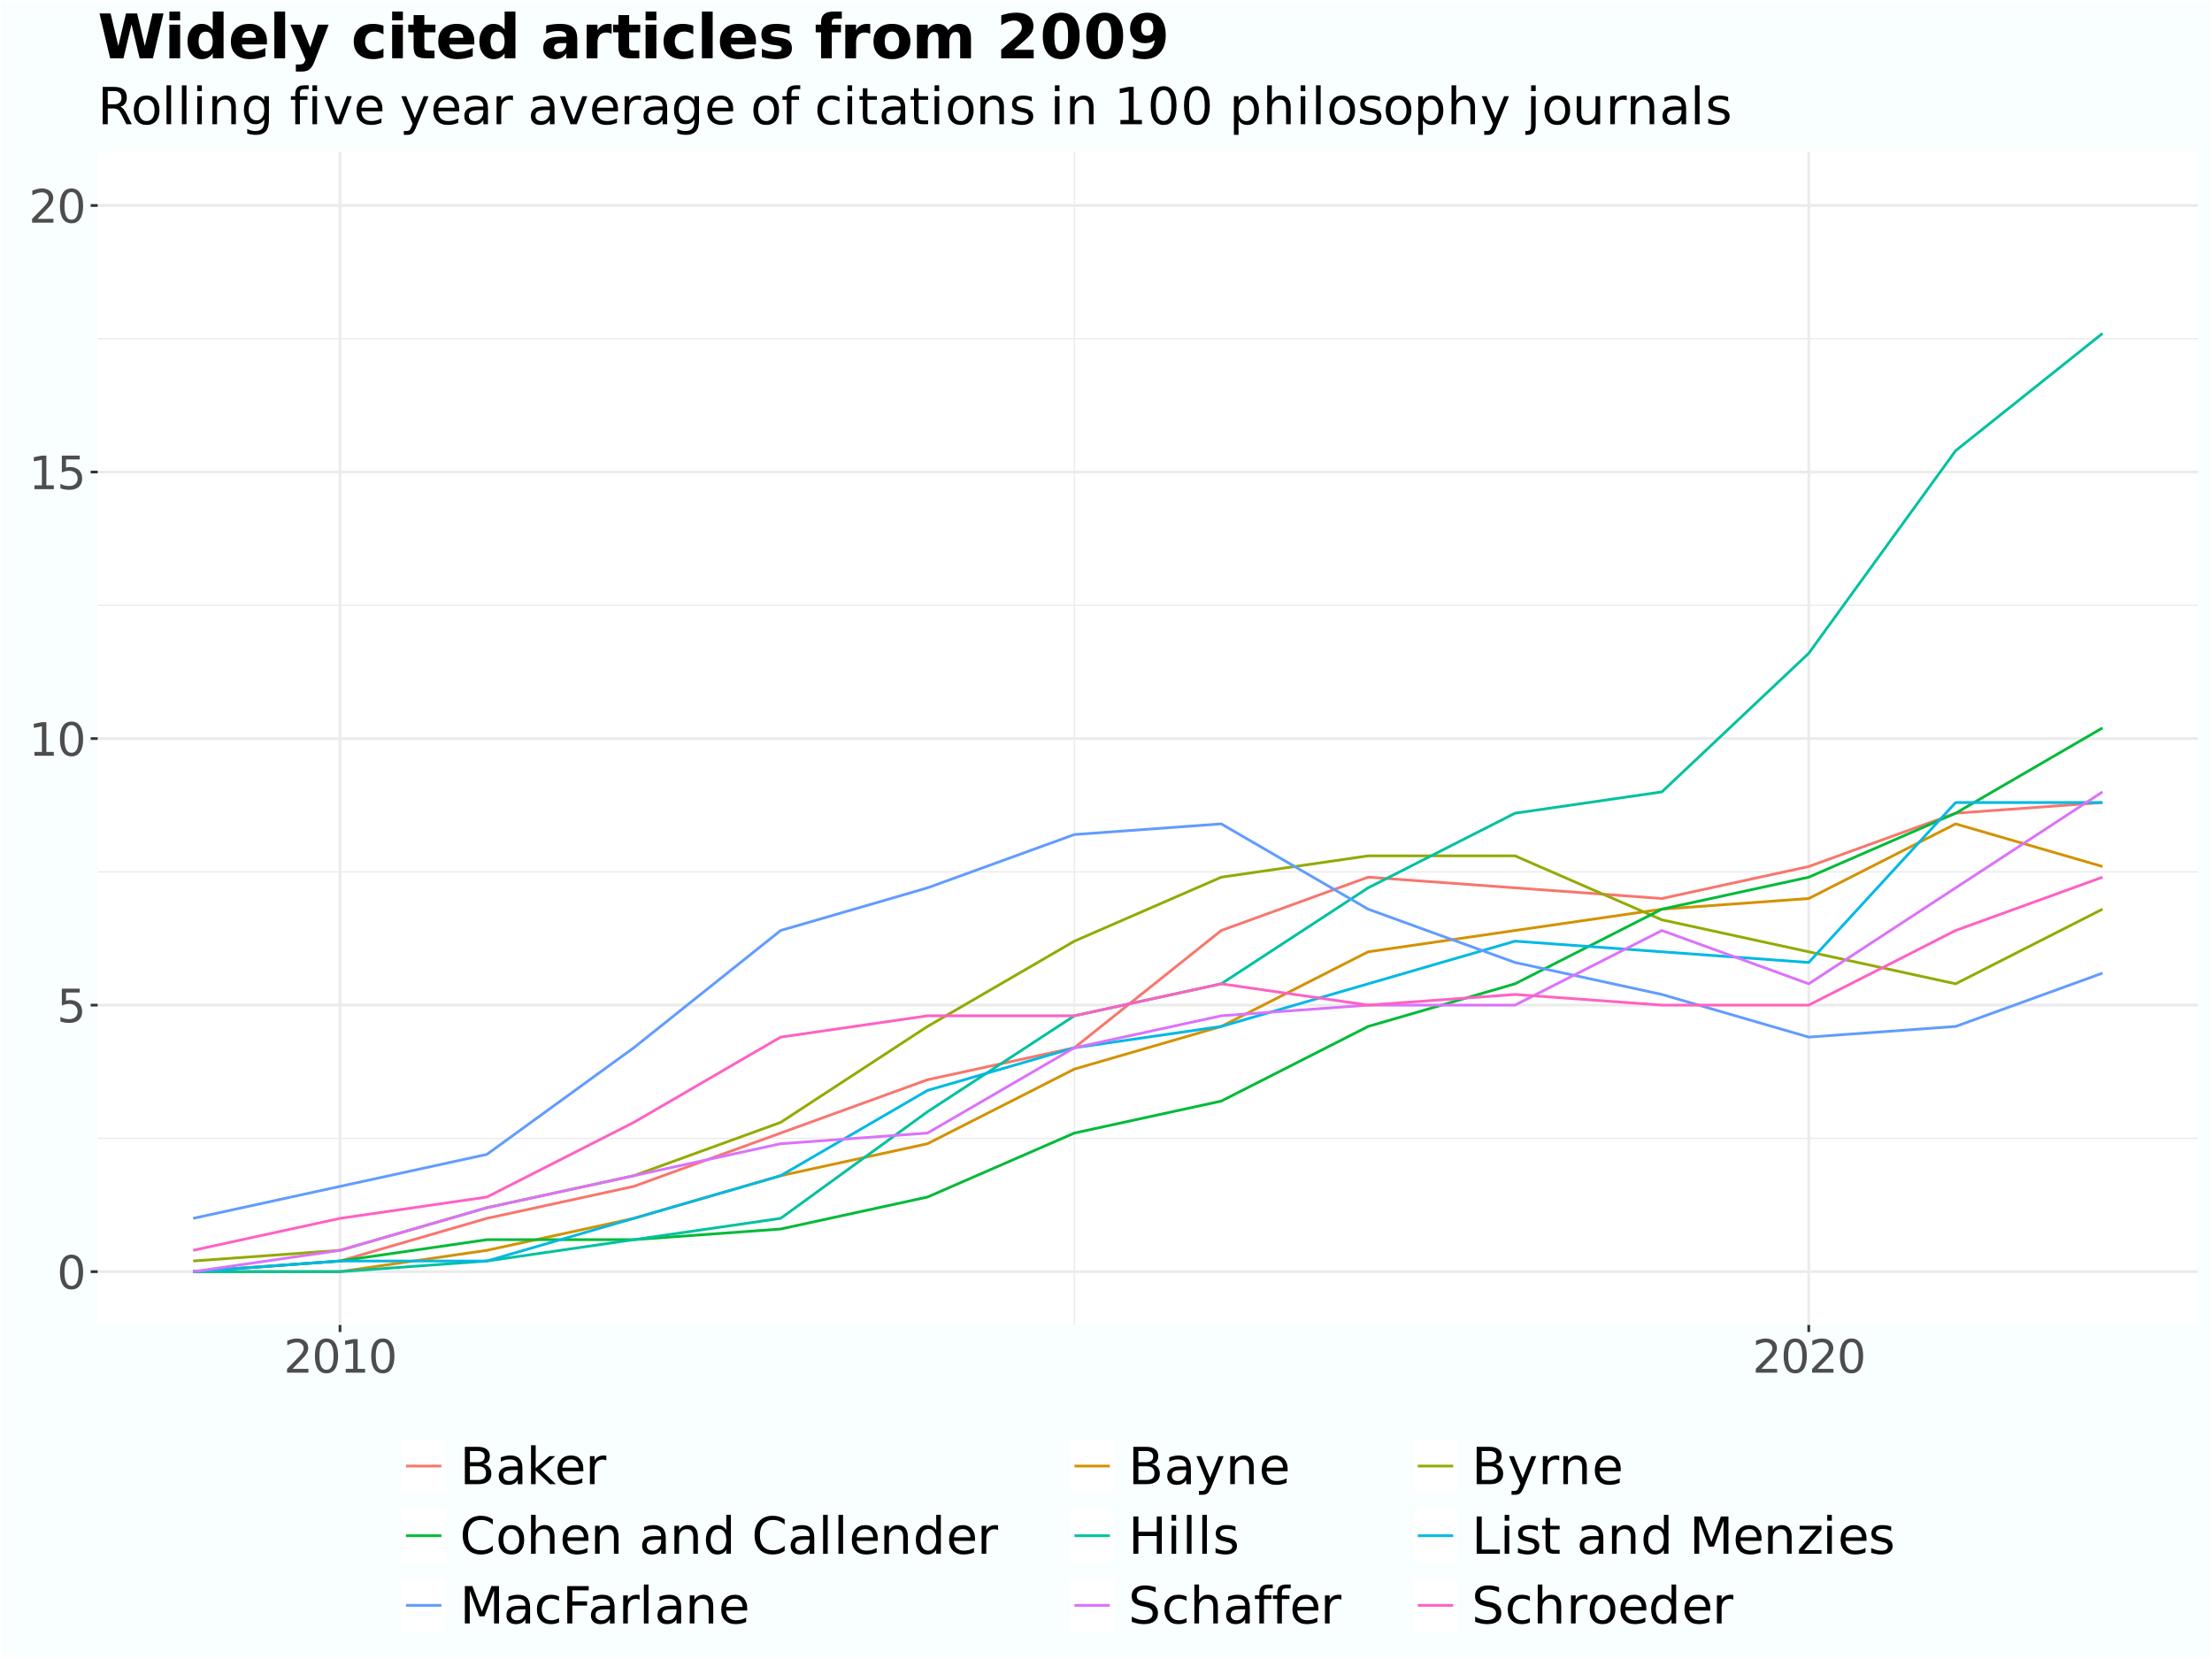 <?xml version="1.0" encoding="UTF-8"?>
<svg xmlns="http://www.w3.org/2000/svg" xmlns:xlink="http://www.w3.org/1999/xlink" width="864" height="648" viewBox="0 0 864 648">
<defs>
<g>
<g id="glyph-0-0">
<path d="M 0.891 3.188 L 0.891 -12.688 L 9.891 -12.688 L 9.891 3.188 Z M 1.906 2.188 L 8.891 2.188 L 8.891 -11.688 L 1.906 -11.688 Z M 1.906 2.188 "/>
</g>
<g id="glyph-0-1">
<path d="M 5.719 -11.953 C 4.801 -11.953 4.113 -11.5 3.656 -10.594 C 3.195 -9.695 2.969 -8.348 2.969 -6.547 C 2.969 -4.742 3.195 -3.395 3.656 -2.5 C 4.113 -1.602 4.801 -1.156 5.719 -1.156 C 6.645 -1.156 7.336 -1.602 7.797 -2.5 C 8.254 -3.395 8.484 -4.742 8.484 -6.547 C 8.484 -8.348 8.254 -9.695 7.797 -10.594 C 7.336 -11.5 6.645 -11.953 5.719 -11.953 Z M 5.719 -13.359 C 7.188 -13.359 8.305 -12.773 9.078 -11.609 C 9.859 -10.453 10.25 -8.766 10.25 -6.547 C 10.25 -4.336 9.859 -2.648 9.078 -1.484 C 8.305 -0.328 7.188 0.25 5.719 0.25 C 4.25 0.25 3.125 -0.328 2.344 -1.484 C 1.57 -2.648 1.188 -4.336 1.188 -6.547 C 1.188 -8.766 1.57 -10.453 2.344 -11.609 C 3.125 -12.773 4.25 -13.359 5.719 -13.359 Z M 5.719 -13.359 "/>
</g>
<g id="glyph-0-2">
<path d="M 1.938 -13.125 L 8.906 -13.125 L 8.906 -11.625 L 3.562 -11.625 L 3.562 -8.406 C 3.82 -8.5 4.082 -8.566 4.344 -8.609 C 4.602 -8.648 4.859 -8.672 5.109 -8.672 C 6.578 -8.672 7.738 -8.27 8.594 -7.469 C 9.445 -6.664 9.875 -5.578 9.875 -4.203 C 9.875 -2.797 9.438 -1.703 8.562 -0.922 C 7.688 -0.141 6.445 0.25 4.844 0.25 C 4.289 0.25 3.727 0.203 3.156 0.109 C 2.582 0.016 1.992 -0.125 1.391 -0.312 L 1.391 -2.094 C 1.922 -1.801 2.469 -1.582 3.031 -1.438 C 3.594 -1.301 4.188 -1.234 4.812 -1.234 C 5.82 -1.234 6.625 -1.5 7.219 -2.031 C 7.812 -2.57 8.109 -3.297 8.109 -4.203 C 8.109 -5.117 7.812 -5.844 7.219 -6.375 C 6.625 -6.914 5.82 -7.188 4.812 -7.188 C 4.332 -7.188 3.859 -7.129 3.391 -7.016 C 2.922 -6.91 2.438 -6.75 1.938 -6.531 Z M 1.938 -13.125 "/>
</g>
<g id="glyph-0-3">
<path d="M 2.234 -1.5 L 5.141 -1.5 L 5.141 -11.5 L 1.984 -10.875 L 1.984 -12.484 L 5.109 -13.125 L 6.891 -13.125 L 6.891 -1.5 L 9.797 -1.5 L 9.797 0 L 2.234 0 Z M 2.234 -1.5 "/>
</g>
<g id="glyph-0-4">
<path d="M 3.453 -1.5 L 9.656 -1.5 L 9.656 0 L 1.312 0 L 1.312 -1.5 C 1.988 -2.195 2.906 -3.129 4.062 -4.297 C 5.227 -5.473 5.961 -6.234 6.266 -6.578 C 6.836 -7.211 7.234 -7.75 7.453 -8.188 C 7.68 -8.633 7.797 -9.07 7.797 -9.5 C 7.797 -10.195 7.551 -10.766 7.062 -11.203 C 6.57 -11.641 5.938 -11.859 5.156 -11.859 C 4.594 -11.859 4.004 -11.758 3.391 -11.562 C 2.773 -11.375 2.113 -11.086 1.406 -10.703 L 1.406 -12.484 C 2.125 -12.773 2.789 -12.992 3.406 -13.141 C 4.031 -13.285 4.598 -13.359 5.109 -13.359 C 6.473 -13.359 7.555 -13.02 8.359 -12.344 C 9.172 -11.664 9.578 -10.754 9.578 -9.609 C 9.578 -9.078 9.473 -8.566 9.266 -8.078 C 9.066 -7.598 8.703 -7.031 8.172 -6.375 C 8.023 -6.207 7.555 -5.719 6.766 -4.906 C 5.984 -4.094 4.879 -2.957 3.453 -1.5 Z M 3.453 -1.5 "/>
</g>
<g id="glyph-1-0">
<path d="M 1 3.531 L 1 -14.109 L 11 -14.109 L 11 3.531 Z M 2.125 2.422 L 9.891 2.422 L 9.891 -12.984 L 2.125 -12.984 Z M 2.125 2.422 "/>
</g>
<g id="glyph-1-1">
<path d="M 3.938 -6.969 L 3.938 -1.625 L 7.094 -1.625 C 8.156 -1.625 8.941 -1.844 9.453 -2.281 C 9.961 -2.719 10.219 -3.391 10.219 -4.297 C 10.219 -5.211 9.961 -5.883 9.453 -6.312 C 8.941 -6.75 8.156 -6.969 7.094 -6.969 Z M 3.938 -12.953 L 3.938 -8.562 L 6.859 -8.562 C 7.816 -8.562 8.531 -8.742 9 -9.109 C 9.477 -9.473 9.719 -10.023 9.719 -10.766 C 9.719 -11.492 9.477 -12.039 9 -12.406 C 8.531 -12.77 7.816 -12.953 6.859 -12.953 Z M 1.969 -14.578 L 7 -14.578 C 8.508 -14.578 9.672 -14.266 10.484 -13.641 C 11.297 -13.016 11.703 -12.129 11.703 -10.984 C 11.703 -10.086 11.492 -9.375 11.078 -8.844 C 10.66 -8.32 10.047 -7.992 9.234 -7.859 C 10.203 -7.648 10.957 -7.211 11.5 -6.547 C 12.039 -5.891 12.312 -5.066 12.312 -4.078 C 12.312 -2.773 11.867 -1.77 10.984 -1.062 C 10.098 -0.352 8.836 0 7.203 0 L 1.969 0 Z M 1.969 -14.578 "/>
</g>
<g id="glyph-1-2">
<path d="M 6.859 -5.5 C 5.398 -5.5 4.391 -5.332 3.828 -5 C 3.273 -4.664 3 -4.098 3 -3.297 C 3 -2.66 3.207 -2.156 3.625 -1.781 C 4.051 -1.406 4.625 -1.219 5.344 -1.219 C 6.344 -1.219 7.141 -1.57 7.734 -2.281 C 8.336 -2.988 8.641 -3.926 8.641 -5.094 L 8.641 -5.5 Z M 10.438 -6.234 L 10.438 0 L 8.641 0 L 8.641 -1.656 C 8.234 -1 7.723 -0.508 7.109 -0.188 C 6.492 0.125 5.742 0.281 4.859 0.281 C 3.742 0.281 2.852 -0.031 2.188 -0.656 C 1.531 -1.289 1.203 -2.133 1.203 -3.188 C 1.203 -4.414 1.613 -5.344 2.438 -5.969 C 3.258 -6.594 4.488 -6.906 6.125 -6.906 L 8.641 -6.906 L 8.641 -7.078 C 8.641 -7.91 8.367 -8.551 7.828 -9 C 7.285 -9.445 6.52 -9.672 5.531 -9.672 C 4.906 -9.672 4.297 -9.598 3.703 -9.453 C 3.117 -9.305 2.551 -9.082 2 -8.781 L 2 -10.438 C 2.656 -10.695 3.289 -10.891 3.906 -11.016 C 4.531 -11.141 5.133 -11.203 5.719 -11.203 C 7.301 -11.203 8.484 -10.789 9.266 -9.969 C 10.047 -9.145 10.438 -7.898 10.438 -6.234 Z M 10.438 -6.234 "/>
</g>
<g id="glyph-1-3">
<path d="M 1.812 -15.203 L 3.625 -15.203 L 3.625 -6.219 L 8.984 -10.938 L 11.281 -10.938 L 5.484 -5.828 L 11.531 0 L 9.188 0 L 3.625 -5.344 L 3.625 0 L 1.812 0 Z M 1.812 -15.203 "/>
</g>
<g id="glyph-1-4">
<path d="M 11.234 -5.922 L 11.234 -5.047 L 2.984 -5.047 C 3.055 -3.805 3.426 -2.859 4.094 -2.203 C 4.758 -1.555 5.691 -1.234 6.891 -1.234 C 7.578 -1.234 8.242 -1.316 8.891 -1.484 C 9.535 -1.66 10.18 -1.914 10.828 -2.25 L 10.828 -0.562 C 10.18 -0.281 9.52 -0.07 8.844 0.062 C 8.164 0.207 7.477 0.281 6.781 0.281 C 5.031 0.281 3.645 -0.223 2.625 -1.234 C 1.613 -2.254 1.109 -3.629 1.109 -5.359 C 1.109 -7.148 1.586 -8.57 2.547 -9.625 C 3.516 -10.676 4.82 -11.203 6.469 -11.203 C 7.938 -11.203 9.098 -10.727 9.953 -9.781 C 10.805 -8.832 11.234 -7.547 11.234 -5.922 Z M 9.438 -6.453 C 9.426 -7.43 9.148 -8.211 8.609 -8.797 C 8.078 -9.379 7.367 -9.672 6.484 -9.672 C 5.484 -9.672 4.68 -9.391 4.078 -8.828 C 3.473 -8.266 3.125 -7.469 3.031 -6.438 Z M 9.438 -6.453 "/>
</g>
<g id="glyph-1-5">
<path d="M 8.219 -9.266 C 8.02 -9.379 7.801 -9.461 7.562 -9.516 C 7.32 -9.566 7.062 -9.594 6.781 -9.594 C 5.758 -9.594 4.977 -9.266 4.438 -8.609 C 3.895 -7.953 3.625 -7.004 3.625 -5.766 L 3.625 0 L 1.812 0 L 1.812 -10.938 L 3.625 -10.938 L 3.625 -9.234 C 4 -9.898 4.488 -10.395 5.094 -10.719 C 5.695 -11.039 6.438 -11.203 7.312 -11.203 C 7.426 -11.203 7.555 -11.191 7.703 -11.172 C 7.859 -11.16 8.031 -11.141 8.219 -11.109 Z M 8.219 -9.266 "/>
</g>
<g id="glyph-1-6">
<path d="M 6.438 1.016 C 5.926 2.316 5.43 3.164 4.953 3.562 C 4.473 3.957 3.828 4.156 3.016 4.156 L 1.578 4.156 L 1.578 2.656 L 2.641 2.656 C 3.129 2.656 3.508 2.535 3.781 2.297 C 4.062 2.066 4.367 1.516 4.703 0.641 L 5.016 -0.172 L 0.594 -10.938 L 2.5 -10.938 L 5.922 -2.391 L 9.344 -10.938 L 11.234 -10.938 Z M 6.438 1.016 "/>
</g>
<g id="glyph-1-7">
<path d="M 10.984 -6.609 L 10.984 0 L 9.188 0 L 9.188 -6.547 C 9.188 -7.578 8.984 -8.348 8.578 -8.859 C 8.172 -9.379 7.566 -9.641 6.766 -9.641 C 5.785 -9.641 5.016 -9.328 4.453 -8.703 C 3.898 -8.086 3.625 -7.25 3.625 -6.188 L 3.625 0 L 1.812 0 L 1.812 -10.938 L 3.625 -10.938 L 3.625 -9.234 C 4.051 -9.891 4.555 -10.379 5.141 -10.703 C 5.723 -11.035 6.395 -11.203 7.156 -11.203 C 8.414 -11.203 9.367 -10.812 10.016 -10.031 C 10.66 -9.258 10.984 -8.117 10.984 -6.609 Z M 10.984 -6.609 "/>
</g>
<g id="glyph-1-8">
<path d="M 12.875 -13.453 L 12.875 -11.375 C 12.219 -12 11.508 -12.461 10.75 -12.766 C 10 -13.066 9.203 -13.219 8.359 -13.219 C 6.691 -13.219 5.414 -12.707 4.531 -11.688 C 3.645 -10.676 3.203 -9.207 3.203 -7.281 C 3.203 -5.352 3.645 -3.879 4.531 -2.859 C 5.414 -1.848 6.691 -1.344 8.359 -1.344 C 9.203 -1.344 10 -1.492 10.75 -1.797 C 11.508 -2.098 12.219 -2.562 12.875 -3.188 L 12.875 -1.125 C 12.188 -0.656 11.457 -0.301 10.688 -0.062 C 9.914 0.164 9.102 0.281 8.25 0.281 C 6.039 0.281 4.301 -0.391 3.031 -1.734 C 1.758 -3.086 1.125 -4.938 1.125 -7.281 C 1.125 -9.625 1.758 -11.469 3.031 -12.812 C 4.301 -14.164 6.039 -14.844 8.25 -14.844 C 9.113 -14.844 9.93 -14.727 10.703 -14.5 C 11.473 -14.27 12.195 -13.922 12.875 -13.453 Z M 12.875 -13.453 "/>
</g>
<g id="glyph-1-9">
<path d="M 6.125 -9.672 C 5.156 -9.672 4.391 -9.297 3.828 -8.547 C 3.273 -7.797 3 -6.766 3 -5.453 C 3 -4.148 3.273 -3.117 3.828 -2.359 C 4.391 -1.609 5.156 -1.234 6.125 -1.234 C 7.082 -1.234 7.836 -1.609 8.391 -2.359 C 8.953 -3.117 9.234 -4.148 9.234 -5.453 C 9.234 -6.754 8.953 -7.781 8.391 -8.531 C 7.836 -9.289 7.082 -9.672 6.125 -9.672 Z M 6.125 -11.203 C 7.688 -11.203 8.91 -10.691 9.797 -9.672 C 10.691 -8.66 11.141 -7.254 11.141 -5.453 C 11.141 -3.672 10.691 -2.27 9.797 -1.25 C 8.91 -0.227 7.688 0.281 6.125 0.281 C 4.551 0.281 3.32 -0.227 2.438 -1.25 C 1.551 -2.27 1.109 -3.672 1.109 -5.453 C 1.109 -7.254 1.551 -8.66 2.438 -9.672 C 3.32 -10.691 4.551 -11.203 6.125 -11.203 Z M 6.125 -11.203 "/>
</g>
<g id="glyph-1-10">
<path d="M 10.984 -6.609 L 10.984 0 L 9.188 0 L 9.188 -6.547 C 9.188 -7.578 8.984 -8.348 8.578 -8.859 C 8.172 -9.379 7.566 -9.641 6.766 -9.641 C 5.785 -9.641 5.016 -9.328 4.453 -8.703 C 3.898 -8.086 3.625 -7.25 3.625 -6.188 L 3.625 0 L 1.812 0 L 1.812 -15.203 L 3.625 -15.203 L 3.625 -9.234 C 4.051 -9.891 4.555 -10.379 5.141 -10.703 C 5.723 -11.035 6.395 -11.203 7.156 -11.203 C 8.414 -11.203 9.367 -10.812 10.016 -10.031 C 10.66 -9.258 10.984 -8.117 10.984 -6.609 Z M 10.984 -6.609 "/>
</g>
<g id="glyph-1-11">
</g>
<g id="glyph-1-12">
<path d="M 9.078 -9.281 L 9.078 -15.203 L 10.875 -15.203 L 10.875 0 L 9.078 0 L 9.078 -1.641 C 8.703 -0.992 8.223 -0.508 7.641 -0.188 C 7.066 0.125 6.379 0.281 5.578 0.281 C 4.254 0.281 3.176 -0.242 2.344 -1.297 C 1.52 -2.348 1.109 -3.734 1.109 -5.453 C 1.109 -7.172 1.52 -8.555 2.344 -9.609 C 3.176 -10.672 4.254 -11.203 5.578 -11.203 C 6.379 -11.203 7.066 -11.039 7.641 -10.719 C 8.223 -10.406 8.703 -9.926 9.078 -9.281 Z M 2.953 -5.453 C 2.953 -4.141 3.223 -3.102 3.766 -2.344 C 4.316 -1.594 5.066 -1.219 6.016 -1.219 C 6.961 -1.219 7.707 -1.594 8.25 -2.344 C 8.801 -3.102 9.078 -4.141 9.078 -5.453 C 9.078 -6.773 8.801 -7.812 8.25 -8.562 C 7.707 -9.32 6.961 -9.703 6.016 -9.703 C 5.066 -9.703 4.316 -9.32 3.766 -8.562 C 3.223 -7.812 2.953 -6.773 2.953 -5.453 Z M 2.953 -5.453 "/>
</g>
<g id="glyph-1-13">
<path d="M 1.891 -15.203 L 3.688 -15.203 L 3.688 0 L 1.891 0 Z M 1.891 -15.203 "/>
</g>
<g id="glyph-1-14">
<path d="M 1.969 -14.578 L 3.938 -14.578 L 3.938 -8.609 L 11.109 -8.609 L 11.109 -14.578 L 13.078 -14.578 L 13.078 0 L 11.109 0 L 11.109 -6.938 L 3.938 -6.938 L 3.938 0 L 1.969 0 Z M 1.969 -14.578 "/>
</g>
<g id="glyph-1-15">
<path d="M 1.891 -10.938 L 3.688 -10.938 L 3.688 0 L 1.891 0 Z M 1.891 -15.203 L 3.688 -15.203 L 3.688 -12.922 L 1.891 -12.922 Z M 1.891 -15.203 "/>
</g>
<g id="glyph-1-16">
<path d="M 8.859 -10.609 L 8.859 -8.922 C 8.348 -9.18 7.816 -9.375 7.266 -9.5 C 6.723 -9.633 6.16 -9.703 5.578 -9.703 C 4.68 -9.703 4.008 -9.562 3.562 -9.281 C 3.125 -9.008 2.906 -8.602 2.906 -8.062 C 2.906 -7.645 3.062 -7.316 3.375 -7.078 C 3.695 -6.836 4.336 -6.609 5.297 -6.391 L 5.922 -6.266 C 7.191 -5.984 8.094 -5.594 8.625 -5.094 C 9.164 -4.602 9.438 -3.91 9.438 -3.016 C 9.438 -2.004 9.035 -1.203 8.234 -0.609 C 7.43 -0.016 6.328 0.281 4.922 0.281 C 4.336 0.281 3.727 0.223 3.094 0.109 C 2.457 -0.004 1.785 -0.176 1.078 -0.406 L 1.078 -2.25 C 1.742 -1.906 2.398 -1.645 3.047 -1.469 C 3.691 -1.301 4.332 -1.219 4.969 -1.219 C 5.812 -1.219 6.457 -1.363 6.906 -1.656 C 7.363 -1.945 7.594 -2.352 7.594 -2.875 C 7.594 -3.363 7.426 -3.738 7.094 -4 C 6.77 -4.258 6.051 -4.508 4.938 -4.75 L 4.312 -4.906 C 3.195 -5.133 2.391 -5.488 1.891 -5.969 C 1.398 -6.457 1.156 -7.129 1.156 -7.984 C 1.156 -9.004 1.52 -9.797 2.25 -10.359 C 2.977 -10.922 4.016 -11.203 5.359 -11.203 C 6.023 -11.203 6.648 -11.148 7.234 -11.047 C 7.816 -10.953 8.359 -10.805 8.859 -10.609 Z M 8.859 -10.609 "/>
</g>
<g id="glyph-1-17">
<path d="M 1.969 -14.578 L 3.938 -14.578 L 3.938 -1.656 L 11.031 -1.656 L 11.031 0 L 1.969 0 Z M 1.969 -14.578 "/>
</g>
<g id="glyph-1-18">
<path d="M 3.656 -14.047 L 3.656 -10.938 L 7.359 -10.938 L 7.359 -9.547 L 3.656 -9.547 L 3.656 -3.609 C 3.656 -2.711 3.773 -2.133 4.016 -1.875 C 4.266 -1.625 4.766 -1.5 5.516 -1.5 L 7.359 -1.5 L 7.359 0 L 5.516 0 C 4.129 0 3.172 -0.254 2.641 -0.766 C 2.117 -1.285 1.859 -2.234 1.859 -3.609 L 1.859 -9.547 L 0.531 -9.547 L 0.531 -10.938 L 1.859 -10.938 L 1.859 -14.047 Z M 3.656 -14.047 "/>
</g>
<g id="glyph-1-19">
<path d="M 1.969 -14.578 L 4.906 -14.578 L 8.625 -4.656 L 12.359 -14.578 L 15.297 -14.578 L 15.297 0 L 13.375 0 L 13.375 -12.797 L 9.625 -2.797 L 7.641 -2.797 L 3.875 -12.797 L 3.875 0 L 1.969 0 Z M 1.969 -14.578 "/>
</g>
<g id="glyph-1-20">
<path d="M 1.109 -10.938 L 9.641 -10.938 L 9.641 -9.297 L 2.875 -1.438 L 9.641 -1.438 L 9.641 0 L 0.859 0 L 0.859 -1.641 L 7.625 -9.5 L 1.109 -9.5 Z M 1.109 -10.938 "/>
</g>
<g id="glyph-1-21">
<path d="M 9.75 -10.516 L 9.75 -8.844 C 9.25 -9.125 8.742 -9.332 8.234 -9.469 C 7.723 -9.602 7.207 -9.672 6.688 -9.672 C 5.52 -9.672 4.613 -9.301 3.969 -8.562 C 3.32 -7.832 3 -6.797 3 -5.453 C 3 -4.117 3.32 -3.082 3.969 -2.344 C 4.613 -1.602 5.52 -1.234 6.688 -1.234 C 7.207 -1.234 7.723 -1.301 8.234 -1.438 C 8.742 -1.582 9.25 -1.797 9.75 -2.078 L 9.75 -0.422 C 9.25 -0.18 8.727 -0.004 8.188 0.109 C 7.656 0.223 7.086 0.281 6.484 0.281 C 4.836 0.281 3.531 -0.234 2.562 -1.266 C 1.594 -2.305 1.109 -3.703 1.109 -5.453 C 1.109 -7.242 1.598 -8.648 2.578 -9.672 C 3.555 -10.691 4.898 -11.203 6.609 -11.203 C 7.16 -11.203 7.695 -11.145 8.219 -11.031 C 8.75 -10.914 9.258 -10.742 9.75 -10.516 Z M 9.75 -10.516 "/>
</g>
<g id="glyph-1-22">
<path d="M 1.969 -14.578 L 10.344 -14.578 L 10.344 -12.922 L 3.938 -12.922 L 3.938 -8.625 L 9.719 -8.625 L 9.719 -6.969 L 3.938 -6.969 L 3.938 0 L 1.969 0 Z M 1.969 -14.578 "/>
</g>
<g id="glyph-1-23">
<path d="M 10.703 -14.109 L 10.703 -12.172 C 9.953 -12.535 9.242 -12.805 8.578 -12.984 C 7.922 -13.16 7.281 -13.25 6.656 -13.25 C 5.582 -13.25 4.754 -13.039 4.172 -12.625 C 3.586 -12.207 3.297 -11.613 3.297 -10.844 C 3.297 -10.195 3.488 -9.707 3.875 -9.375 C 4.27 -9.051 5.004 -8.785 6.078 -8.578 L 7.281 -8.344 C 8.75 -8.062 9.832 -7.566 10.531 -6.859 C 11.227 -6.148 11.578 -5.207 11.578 -4.031 C 11.578 -2.613 11.102 -1.539 10.156 -0.812 C 9.207 -0.082 7.82 0.281 6 0.281 C 5.312 0.281 4.578 0.203 3.797 0.047 C 3.016 -0.109 2.207 -0.336 1.375 -0.641 L 1.375 -2.672 C 2.176 -2.223 2.961 -1.883 3.734 -1.656 C 4.504 -1.426 5.258 -1.312 6 -1.312 C 7.125 -1.312 7.988 -1.531 8.594 -1.969 C 9.207 -2.414 9.516 -3.051 9.516 -3.875 C 9.516 -4.594 9.297 -5.148 8.859 -5.547 C 8.422 -5.953 7.703 -6.258 6.703 -6.469 L 5.5 -6.703 C 4.031 -6.992 2.961 -7.453 2.297 -8.078 C 1.641 -8.703 1.312 -9.57 1.312 -10.688 C 1.312 -11.977 1.766 -12.992 2.672 -13.734 C 3.586 -14.473 4.844 -14.844 6.438 -14.844 C 7.125 -14.844 7.82 -14.781 8.531 -14.656 C 9.238 -14.531 9.961 -14.348 10.703 -14.109 Z M 10.703 -14.109 "/>
</g>
<g id="glyph-1-24">
<path d="M 7.422 -15.203 L 7.422 -13.703 L 5.703 -13.703 C 5.055 -13.703 4.609 -13.57 4.359 -13.312 C 4.109 -13.051 3.984 -12.582 3.984 -11.906 L 3.984 -10.938 L 6.938 -10.938 L 6.938 -9.547 L 3.984 -9.547 L 3.984 0 L 2.172 0 L 2.172 -9.547 L 0.453 -9.547 L 0.453 -10.938 L 2.172 -10.938 L 2.172 -11.703 C 2.172 -12.922 2.453 -13.805 3.016 -14.359 C 3.586 -14.922 4.488 -15.203 5.719 -15.203 Z M 7.422 -15.203 "/>
</g>
<g id="glyph-1-25">
<path d="M 8.875 -6.844 C 9.301 -6.695 9.711 -6.391 10.109 -5.922 C 10.516 -5.453 10.914 -4.805 11.312 -3.984 L 13.328 0 L 11.203 0 L 9.344 -3.734 C 8.852 -4.711 8.379 -5.359 7.922 -5.672 C 7.473 -5.992 6.859 -6.156 6.078 -6.156 L 3.938 -6.156 L 3.938 0 L 1.969 0 L 1.969 -14.578 L 6.422 -14.578 C 8.086 -14.578 9.328 -14.227 10.141 -13.531 C 10.961 -12.832 11.375 -11.781 11.375 -10.375 C 11.375 -9.457 11.16 -8.695 10.734 -8.094 C 10.305 -7.488 9.688 -7.07 8.875 -6.844 Z M 3.938 -12.953 L 3.938 -7.781 L 6.422 -7.781 C 7.367 -7.781 8.082 -8 8.562 -8.438 C 9.051 -8.883 9.297 -9.531 9.297 -10.375 C 9.297 -11.227 9.051 -11.867 8.562 -12.297 C 8.082 -12.734 7.367 -12.953 6.422 -12.953 Z M 3.938 -12.953 "/>
</g>
<g id="glyph-1-26">
<path d="M 9.078 -5.594 C 9.078 -6.895 8.805 -7.906 8.266 -8.625 C 7.734 -9.344 6.984 -9.703 6.016 -9.703 C 5.055 -9.703 4.305 -9.344 3.766 -8.625 C 3.223 -7.906 2.953 -6.895 2.953 -5.594 C 2.953 -4.301 3.223 -3.297 3.766 -2.578 C 4.305 -1.859 5.055 -1.5 6.016 -1.5 C 6.984 -1.5 7.734 -1.859 8.266 -2.578 C 8.805 -3.297 9.078 -4.301 9.078 -5.594 Z M 10.875 -1.359 C 10.875 0.504 10.461 1.891 9.641 2.797 C 8.816 3.703 7.551 4.156 5.844 4.156 C 5.207 4.156 4.609 4.109 4.047 4.016 C 3.492 3.922 2.953 3.773 2.422 3.578 L 2.422 1.844 C 2.953 2.125 3.473 2.332 3.984 2.469 C 4.492 2.602 5.02 2.672 5.562 2.672 C 6.738 2.672 7.617 2.363 8.203 1.75 C 8.785 1.133 9.078 0.207 9.078 -1.031 L 9.078 -1.922 C 8.711 -1.273 8.238 -0.789 7.656 -0.469 C 7.07 -0.156 6.379 0 5.578 0 C 4.234 0 3.148 -0.508 2.328 -1.531 C 1.516 -2.551 1.109 -3.906 1.109 -5.594 C 1.109 -7.289 1.516 -8.648 2.328 -9.672 C 3.148 -10.691 4.234 -11.203 5.578 -11.203 C 6.379 -11.203 7.07 -11.039 7.656 -10.719 C 8.238 -10.406 8.711 -9.926 9.078 -9.281 L 9.078 -10.938 L 10.875 -10.938 Z M 10.875 -1.359 "/>
</g>
<g id="glyph-1-27">
<path d="M 0.594 -10.938 L 2.5 -10.938 L 5.922 -1.766 L 9.344 -10.938 L 11.234 -10.938 L 7.141 0 L 4.703 0 Z M 0.594 -10.938 "/>
</g>
<g id="glyph-1-28">
<path d="M 2.484 -1.656 L 5.703 -1.656 L 5.703 -12.781 L 2.203 -12.078 L 2.203 -13.875 L 5.688 -14.578 L 7.656 -14.578 L 7.656 -1.656 L 10.875 -1.656 L 10.875 0 L 2.484 0 Z M 2.484 -1.656 "/>
</g>
<g id="glyph-1-29">
<path d="M 6.359 -13.281 C 5.336 -13.281 4.57 -12.781 4.062 -11.781 C 3.551 -10.781 3.297 -9.281 3.297 -7.281 C 3.297 -5.281 3.551 -3.781 4.062 -2.781 C 4.57 -1.781 5.336 -1.281 6.359 -1.281 C 7.379 -1.281 8.145 -1.781 8.656 -2.781 C 9.164 -3.781 9.422 -5.281 9.422 -7.281 C 9.422 -9.281 9.164 -10.781 8.656 -11.781 C 8.145 -12.781 7.379 -13.281 6.359 -13.281 Z M 6.359 -14.844 C 7.992 -14.844 9.238 -14.195 10.094 -12.906 C 10.957 -11.613 11.391 -9.738 11.391 -7.281 C 11.391 -4.82 10.957 -2.945 10.094 -1.656 C 9.238 -0.363 7.992 0.281 6.359 0.281 C 4.723 0.281 3.473 -0.363 2.609 -1.656 C 1.742 -2.945 1.312 -4.82 1.312 -7.281 C 1.312 -9.738 1.742 -11.613 2.609 -12.906 C 3.473 -14.195 4.723 -14.844 6.359 -14.844 Z M 6.359 -14.844 "/>
</g>
<g id="glyph-1-30">
<path d="M 3.625 -1.641 L 3.625 4.156 L 1.812 4.156 L 1.812 -10.938 L 3.625 -10.938 L 3.625 -9.281 C 4 -9.926 4.473 -10.406 5.047 -10.719 C 5.629 -11.039 6.32 -11.203 7.125 -11.203 C 8.445 -11.203 9.523 -10.672 10.359 -9.609 C 11.191 -8.555 11.609 -7.172 11.609 -5.453 C 11.609 -3.734 11.191 -2.348 10.359 -1.297 C 9.523 -0.242 8.445 0.281 7.125 0.281 C 6.32 0.281 5.629 0.125 5.047 -0.188 C 4.473 -0.508 4 -0.992 3.625 -1.641 Z M 9.734 -5.453 C 9.734 -6.773 9.461 -7.812 8.922 -8.562 C 8.379 -9.32 7.633 -9.703 6.688 -9.703 C 5.727 -9.703 4.977 -9.32 4.438 -8.562 C 3.895 -7.812 3.625 -6.773 3.625 -5.453 C 3.625 -4.141 3.895 -3.102 4.438 -2.344 C 4.977 -1.594 5.727 -1.219 6.688 -1.219 C 7.633 -1.219 8.379 -1.594 8.922 -2.344 C 9.461 -3.102 9.734 -4.141 9.734 -5.453 Z M 9.734 -5.453 "/>
</g>
<g id="glyph-1-31">
<path d="M 1.891 -10.938 L 3.688 -10.938 L 3.688 0.203 C 3.688 1.586 3.422 2.594 2.891 3.219 C 2.359 3.844 1.504 4.156 0.328 4.156 L -0.359 4.156 L -0.359 2.641 L 0.125 2.641 C 0.801 2.641 1.266 2.477 1.516 2.156 C 1.766 1.844 1.891 1.191 1.891 0.203 Z M 1.891 -15.203 L 3.688 -15.203 L 3.688 -12.922 L 1.891 -12.922 Z M 1.891 -15.203 "/>
</g>
<g id="glyph-1-32">
<path d="M 1.703 -4.312 L 1.703 -10.938 L 3.5 -10.938 L 3.5 -4.391 C 3.5 -3.348 3.695 -2.566 4.094 -2.047 C 4.5 -1.535 5.109 -1.281 5.922 -1.281 C 6.891 -1.281 7.656 -1.586 8.219 -2.203 C 8.781 -2.828 9.062 -3.672 9.062 -4.734 L 9.062 -10.938 L 10.859 -10.938 L 10.859 0 L 9.062 0 L 9.062 -1.688 C 8.625 -1.02 8.117 -0.523 7.547 -0.203 C 6.973 0.117 6.301 0.281 5.531 0.281 C 4.281 0.281 3.328 -0.109 2.672 -0.891 C 2.023 -1.672 1.703 -2.812 1.703 -4.312 Z M 1.703 -4.312 "/>
</g>
<g id="glyph-2-0">
<path d="M 1.203 4.25 L 1.203 -16.922 L 13.203 -16.922 L 13.203 4.25 Z M 2.547 2.906 L 11.859 2.906 L 11.859 -15.578 L 2.547 -15.578 Z M 2.547 2.906 "/>
</g>
<g id="glyph-2-1">
<path d="M 0.719 -17.5 L 5.047 -17.5 L 8.062 -4.781 L 11.062 -17.5 L 15.406 -17.5 L 18.406 -4.781 L 21.438 -17.5 L 25.719 -17.5 L 21.594 0 L 16.391 0 L 13.219 -13.297 L 10.078 0 L 4.875 0 Z M 0.719 -17.5 "/>
</g>
<g id="glyph-2-2">
<path d="M 2.016 -13.125 L 6.219 -13.125 L 6.219 0 L 2.016 0 Z M 2.016 -18.234 L 6.219 -18.234 L 6.219 -14.812 L 2.016 -14.812 Z M 2.016 -18.234 "/>
</g>
<g id="glyph-2-3">
<path d="M 10.953 -11.203 L 10.953 -18.234 L 15.172 -18.234 L 15.172 0 L 10.953 0 L 10.953 -1.906 C 10.367 -1.125 9.727 -0.551 9.031 -0.188 C 8.344 0.164 7.539 0.344 6.625 0.344 C 5.008 0.344 3.68 -0.297 2.641 -1.578 C 1.598 -2.867 1.078 -4.523 1.078 -6.547 C 1.078 -8.578 1.598 -10.234 2.641 -11.516 C 3.68 -12.797 5.008 -13.438 6.625 -13.438 C 7.531 -13.438 8.332 -13.254 9.031 -12.891 C 9.727 -12.535 10.367 -11.973 10.953 -11.203 Z M 8.188 -2.703 C 9.082 -2.703 9.766 -3.031 10.234 -3.688 C 10.711 -4.344 10.953 -5.297 10.953 -6.547 C 10.953 -7.797 10.711 -8.75 10.234 -9.406 C 9.766 -10.062 9.082 -10.391 8.188 -10.391 C 7.289 -10.391 6.602 -10.062 6.125 -9.406 C 5.656 -8.75 5.422 -7.797 5.422 -6.547 C 5.422 -5.297 5.656 -4.344 6.125 -3.688 C 6.602 -3.031 7.289 -2.703 8.188 -2.703 Z M 8.188 -2.703 "/>
</g>
<g id="glyph-2-4">
<path d="M 15.125 -6.594 L 15.125 -5.406 L 5.312 -5.406 C 5.414 -4.414 5.77 -3.676 6.375 -3.188 C 6.988 -2.695 7.844 -2.453 8.938 -2.453 C 9.812 -2.453 10.711 -2.582 11.641 -2.844 C 12.566 -3.102 13.52 -3.5 14.5 -4.031 L 14.5 -0.797 C 13.508 -0.422 12.516 -0.141 11.516 0.047 C 10.523 0.242 9.535 0.344 8.547 0.344 C 6.172 0.344 4.32 -0.258 3 -1.469 C 1.688 -2.676 1.031 -4.367 1.031 -6.547 C 1.031 -8.691 1.676 -10.375 2.969 -11.594 C 4.258 -12.82 6.039 -13.438 8.312 -13.438 C 10.375 -13.438 12.023 -12.816 13.266 -11.578 C 14.504 -10.336 15.125 -8.676 15.125 -6.594 Z M 10.812 -8 C 10.812 -8.789 10.578 -9.43 10.109 -9.922 C 9.641 -10.41 9.031 -10.656 8.281 -10.656 C 7.469 -10.656 6.805 -10.426 6.297 -9.969 C 5.797 -9.508 5.484 -8.852 5.359 -8 Z M 10.812 -8 "/>
</g>
<g id="glyph-2-5">
<path d="M 2.016 -18.234 L 6.219 -18.234 L 6.219 0 L 2.016 0 Z M 2.016 -18.234 "/>
</g>
<g id="glyph-2-6">
<path d="M 0.297 -13.125 L 4.484 -13.125 L 8.016 -4.219 L 11.016 -13.125 L 15.219 -13.125 L 9.688 1.25 C 9.133 2.707 8.488 3.727 7.75 4.312 C 7.008 4.895 6.035 5.188 4.828 5.188 L 2.406 5.188 L 2.406 2.422 L 3.719 2.422 C 4.426 2.422 4.941 2.305 5.266 2.078 C 5.586 1.859 5.844 1.457 6.031 0.875 L 6.141 0.5 Z M 0.297 -13.125 "/>
</g>
<g id="glyph-2-7">
</g>
<g id="glyph-2-8">
<path d="M 12.625 -12.719 L 12.625 -9.297 C 12.051 -9.68 11.477 -9.969 10.906 -10.156 C 10.332 -10.344 9.738 -10.438 9.125 -10.438 C 7.945 -10.438 7.031 -10.094 6.375 -9.406 C 5.727 -8.727 5.406 -7.773 5.406 -6.547 C 5.406 -5.328 5.727 -4.375 6.375 -3.688 C 7.031 -3 7.945 -2.656 9.125 -2.656 C 9.781 -2.656 10.398 -2.754 10.984 -2.953 C 11.578 -3.148 12.125 -3.441 12.625 -3.828 L 12.625 -0.391 C 11.969 -0.148 11.301 0.031 10.625 0.156 C 9.945 0.281 9.27 0.344 8.594 0.344 C 6.227 0.344 4.375 -0.266 3.031 -1.484 C 1.695 -2.703 1.031 -4.391 1.031 -6.547 C 1.031 -8.711 1.695 -10.398 3.031 -11.609 C 4.375 -12.828 6.227 -13.438 8.594 -13.438 C 9.281 -13.438 9.957 -13.375 10.625 -13.25 C 11.289 -13.133 11.957 -12.957 12.625 -12.719 Z M 12.625 -12.719 "/>
</g>
<g id="glyph-2-9">
<path d="M 6.594 -16.859 L 6.594 -13.125 L 10.922 -13.125 L 10.922 -10.125 L 6.594 -10.125 L 6.594 -4.562 C 6.594 -3.945 6.711 -3.531 6.953 -3.312 C 7.203 -3.102 7.688 -3 8.406 -3 L 10.562 -3 L 10.562 0 L 6.969 0 C 5.312 0 4.133 -0.344 3.438 -1.031 C 2.75 -1.727 2.406 -2.906 2.406 -4.562 L 2.406 -10.125 L 0.312 -10.125 L 0.312 -13.125 L 2.406 -13.125 L 2.406 -16.859 Z M 6.594 -16.859 "/>
</g>
<g id="glyph-2-10">
<path d="M 7.906 -5.906 C 7.031 -5.906 6.367 -5.754 5.922 -5.453 C 5.484 -5.16 5.266 -4.727 5.266 -4.156 C 5.266 -3.625 5.441 -3.207 5.797 -2.906 C 6.148 -2.602 6.645 -2.453 7.281 -2.453 C 8.07 -2.453 8.734 -2.734 9.266 -3.297 C 9.805 -3.867 10.078 -4.578 10.078 -5.422 L 10.078 -5.906 Z M 14.312 -7.484 L 14.312 0 L 10.078 0 L 10.078 -1.953 C 9.516 -1.148 8.879 -0.566 8.172 -0.203 C 7.473 0.16 6.617 0.344 5.609 0.344 C 4.254 0.344 3.148 -0.051 2.297 -0.844 C 1.453 -1.645 1.031 -2.676 1.031 -3.938 C 1.031 -5.477 1.555 -6.609 2.609 -7.328 C 3.672 -8.047 5.336 -8.406 7.609 -8.406 L 10.078 -8.406 L 10.078 -8.734 C 10.078 -9.398 9.816 -9.883 9.297 -10.188 C 8.773 -10.5 7.957 -10.656 6.844 -10.656 C 5.945 -10.656 5.109 -10.562 4.328 -10.375 C 3.555 -10.195 2.844 -9.93 2.188 -9.578 L 2.188 -12.781 C 3.082 -13 3.984 -13.16 4.891 -13.266 C 5.797 -13.379 6.703 -13.438 7.609 -13.438 C 9.973 -13.438 11.68 -12.969 12.734 -12.031 C 13.785 -11.102 14.312 -9.586 14.312 -7.484 Z M 14.312 -7.484 "/>
</g>
<g id="glyph-2-11">
<path d="M 11.766 -9.547 C 11.398 -9.723 11.035 -9.852 10.672 -9.938 C 10.305 -10.02 9.941 -10.062 9.578 -10.062 C 8.492 -10.062 7.66 -9.711 7.078 -9.016 C 6.504 -8.328 6.219 -7.336 6.219 -6.047 L 6.219 0 L 2.016 0 L 2.016 -13.125 L 6.219 -13.125 L 6.219 -10.969 C 6.75 -11.832 7.363 -12.457 8.062 -12.844 C 8.77 -13.238 9.609 -13.438 10.578 -13.438 C 10.723 -13.438 10.875 -13.43 11.031 -13.422 C 11.195 -13.41 11.438 -13.383 11.75 -13.344 Z M 11.766 -9.547 "/>
</g>
<g id="glyph-2-12">
<path d="M 12.266 -12.719 L 12.266 -9.531 C 11.367 -9.906 10.504 -10.188 9.672 -10.375 C 8.836 -10.562 8.047 -10.656 7.297 -10.656 C 6.504 -10.656 5.914 -10.555 5.531 -10.359 C 5.145 -10.16 4.953 -9.852 4.953 -9.438 C 4.953 -9.102 5.098 -8.844 5.391 -8.656 C 5.68 -8.477 6.207 -8.348 6.969 -8.266 L 7.703 -8.156 C 9.848 -7.883 11.289 -7.438 12.031 -6.812 C 12.781 -6.188 13.156 -5.207 13.156 -3.875 C 13.156 -2.469 12.641 -1.41 11.609 -0.703 C 10.578 -0.004 9.035 0.344 6.984 0.344 C 6.117 0.344 5.223 0.27 4.297 0.125 C 3.367 -0.008 2.414 -0.211 1.438 -0.484 L 1.438 -3.672 C 2.281 -3.266 3.141 -2.957 4.016 -2.75 C 4.891 -2.551 5.781 -2.453 6.688 -2.453 C 7.508 -2.453 8.129 -2.562 8.547 -2.781 C 8.961 -3.008 9.172 -3.348 9.172 -3.797 C 9.172 -4.172 9.023 -4.445 8.734 -4.625 C 8.453 -4.812 7.883 -4.957 7.031 -5.062 L 6.297 -5.156 C 4.43 -5.395 3.125 -5.828 2.375 -6.453 C 1.625 -7.086 1.25 -8.051 1.25 -9.344 C 1.25 -10.727 1.723 -11.754 2.672 -12.422 C 3.629 -13.098 5.094 -13.438 7.062 -13.438 C 7.832 -13.438 8.641 -13.379 9.484 -13.266 C 10.336 -13.148 11.266 -12.969 12.266 -12.719 Z M 12.266 -12.719 "/>
</g>
<g id="glyph-2-13">
<path d="M 10.656 -18.234 L 10.656 -15.484 L 8.328 -15.484 C 7.734 -15.484 7.316 -15.375 7.078 -15.156 C 6.848 -14.945 6.734 -14.578 6.734 -14.047 L 6.734 -13.125 L 10.328 -13.125 L 10.328 -10.125 L 6.734 -10.125 L 6.734 0 L 2.547 0 L 2.547 -10.125 L 0.453 -10.125 L 0.453 -13.125 L 2.547 -13.125 L 2.547 -14.047 C 2.547 -15.473 2.941 -16.523 3.734 -17.203 C 4.535 -17.891 5.77 -18.234 7.438 -18.234 Z M 10.656 -18.234 "/>
</g>
<g id="glyph-2-14">
<path d="M 8.266 -10.438 C 7.336 -10.438 6.629 -10.102 6.141 -9.438 C 5.648 -8.77 5.406 -7.805 5.406 -6.547 C 5.406 -5.297 5.648 -4.332 6.141 -3.656 C 6.629 -2.988 7.336 -2.656 8.266 -2.656 C 9.18 -2.656 9.879 -2.988 10.359 -3.656 C 10.848 -4.332 11.094 -5.297 11.094 -6.547 C 11.094 -7.805 10.848 -8.77 10.359 -9.438 C 9.879 -10.102 9.18 -10.438 8.266 -10.438 Z M 8.266 -13.438 C 10.523 -13.438 12.285 -12.828 13.547 -11.609 C 14.816 -10.391 15.453 -8.703 15.453 -6.547 C 15.453 -4.391 14.816 -2.703 13.547 -1.484 C 12.285 -0.266 10.523 0.344 8.266 0.344 C 5.992 0.344 4.219 -0.266 2.938 -1.484 C 1.664 -2.703 1.031 -4.391 1.031 -6.547 C 1.031 -8.703 1.664 -10.391 2.938 -11.609 C 4.219 -12.828 5.992 -13.438 8.266 -13.438 Z M 8.266 -13.438 "/>
</g>
<g id="glyph-2-15">
<path d="M 14.188 -10.953 C 14.719 -11.766 15.348 -12.379 16.078 -12.797 C 16.805 -13.223 17.609 -13.438 18.484 -13.438 C 19.992 -13.438 21.141 -12.973 21.922 -12.047 C 22.711 -11.117 23.109 -9.77 23.109 -8 L 23.109 0 L 18.891 0 L 18.891 -6.844 C 18.898 -6.945 18.906 -7.051 18.906 -7.156 C 18.914 -7.27 18.922 -7.426 18.922 -7.625 C 18.922 -8.562 18.781 -9.238 18.5 -9.656 C 18.227 -10.07 17.789 -10.281 17.188 -10.281 C 16.383 -10.281 15.766 -9.953 15.328 -9.297 C 14.898 -8.641 14.676 -7.691 14.656 -6.453 L 14.656 0 L 10.438 0 L 10.438 -6.844 C 10.438 -8.301 10.312 -9.238 10.062 -9.656 C 9.812 -10.07 9.367 -10.281 8.734 -10.281 C 7.93 -10.281 7.312 -9.945 6.875 -9.281 C 6.438 -8.625 6.219 -7.68 6.219 -6.453 L 6.219 0 L 2 0 L 2 -13.125 L 6.219 -13.125 L 6.219 -11.203 C 6.727 -11.941 7.316 -12.5 7.984 -12.875 C 8.648 -13.25 9.391 -13.438 10.203 -13.438 C 11.109 -13.438 11.906 -13.219 12.594 -12.781 C 13.289 -12.344 13.82 -11.734 14.188 -10.953 Z M 14.188 -10.953 "/>
</g>
<g id="glyph-2-16">
<path d="M 6.922 -3.312 L 14.609 -3.312 L 14.609 0 L 1.906 0 L 1.906 -3.312 L 8.281 -8.953 C 8.852 -9.473 9.273 -9.977 9.547 -10.469 C 9.828 -10.957 9.969 -11.469 9.969 -12 C 9.969 -12.82 9.691 -13.484 9.141 -13.984 C 8.586 -14.484 7.852 -14.734 6.938 -14.734 C 6.238 -14.734 5.469 -14.582 4.625 -14.281 C 3.789 -13.977 2.898 -13.531 1.953 -12.938 L 1.953 -16.781 C 2.961 -17.113 3.961 -17.367 4.953 -17.547 C 5.953 -17.723 6.926 -17.812 7.875 -17.812 C 9.969 -17.812 11.594 -17.348 12.75 -16.422 C 13.914 -15.504 14.5 -14.223 14.5 -12.578 C 14.5 -11.617 14.25 -10.727 13.75 -9.906 C 13.258 -9.082 12.227 -7.977 10.656 -6.594 Z M 6.922 -3.312 "/>
</g>
<g id="glyph-2-17">
<path d="M 11.047 -8.766 C 11.047 -10.953 10.836 -12.492 10.422 -13.391 C 10.016 -14.285 9.328 -14.734 8.359 -14.734 C 7.391 -14.734 6.695 -14.285 6.281 -13.391 C 5.863 -12.492 5.656 -10.953 5.656 -8.766 C 5.656 -6.555 5.863 -5 6.281 -4.094 C 6.695 -3.188 7.391 -2.734 8.359 -2.734 C 9.316 -2.734 10.004 -3.188 10.422 -4.094 C 10.836 -5 11.047 -6.555 11.047 -8.766 Z M 15.547 -8.734 C 15.547 -5.836 14.922 -3.598 13.672 -2.016 C 12.422 -0.441 10.648 0.344 8.359 0.344 C 6.055 0.344 4.281 -0.441 3.031 -2.016 C 1.781 -3.598 1.156 -5.836 1.156 -8.734 C 1.156 -11.641 1.781 -13.879 3.031 -15.453 C 4.281 -17.023 6.055 -17.812 8.359 -17.812 C 10.648 -17.812 12.422 -17.023 13.672 -15.453 C 14.922 -13.879 15.547 -11.641 15.547 -8.734 Z M 15.547 -8.734 "/>
</g>
<g id="glyph-2-18">
<path d="M 2.406 -0.391 L 2.406 -3.625 C 3.125 -3.289 3.812 -3.035 4.469 -2.859 C 5.125 -2.691 5.77 -2.609 6.406 -2.609 C 7.75 -2.609 8.797 -2.984 9.547 -3.734 C 10.297 -4.484 10.738 -5.594 10.875 -7.062 C 10.344 -6.664 9.773 -6.367 9.172 -6.172 C 8.578 -5.984 7.926 -5.891 7.219 -5.891 C 5.426 -5.891 3.984 -6.41 2.891 -7.453 C 1.797 -8.492 1.25 -9.863 1.25 -11.562 C 1.25 -13.445 1.859 -14.957 3.078 -16.094 C 4.297 -17.227 5.938 -17.797 8 -17.797 C 10.281 -17.797 12.047 -17.023 13.297 -15.484 C 14.547 -13.941 15.172 -11.766 15.172 -8.953 C 15.172 -6.066 14.438 -3.797 12.969 -2.141 C 11.508 -0.484 9.508 0.344 6.969 0.344 C 6.145 0.344 5.359 0.281 4.609 0.156 C 3.859 0.031 3.125 -0.148 2.406 -0.391 Z M 7.969 -8.812 C 8.758 -8.812 9.352 -9.066 9.75 -9.578 C 10.145 -10.086 10.344 -10.859 10.344 -11.891 C 10.344 -12.898 10.145 -13.66 9.75 -14.172 C 9.352 -14.691 8.758 -14.953 7.969 -14.953 C 7.176 -14.953 6.582 -14.691 6.188 -14.172 C 5.789 -13.66 5.594 -12.898 5.594 -11.891 C 5.594 -10.859 5.789 -10.086 6.188 -9.578 C 6.582 -9.066 7.176 -8.812 7.969 -8.812 Z M 7.969 -8.812 "/>
</g>
</g>
<clipPath id="clip-0">
<path clip-rule="nonzero" d="M 38.152 59.438 L 858.523 59.438 L 858.523 517.531 L 38.152 517.531 Z M 38.152 59.438 "/>
</clipPath>
<clipPath id="clip-1">
<path clip-rule="nonzero" d="M 38.152 444 L 858.523 444 L 858.523 445 L 38.152 445 Z M 38.152 444 "/>
</clipPath>
<clipPath id="clip-2">
<path clip-rule="nonzero" d="M 38.152 340 L 858.523 340 L 858.523 341 L 38.152 341 Z M 38.152 340 "/>
</clipPath>
<clipPath id="clip-3">
<path clip-rule="nonzero" d="M 38.152 236 L 858.523 236 L 858.523 237 L 38.152 237 Z M 38.152 236 "/>
</clipPath>
<clipPath id="clip-4">
<path clip-rule="nonzero" d="M 38.152 132 L 858.523 132 L 858.523 133 L 38.152 133 Z M 38.152 132 "/>
</clipPath>
<clipPath id="clip-5">
<path clip-rule="nonzero" d="M 419 59.438 L 420 59.438 L 420 517.531 L 419 517.531 Z M 419 59.438 "/>
</clipPath>
<clipPath id="clip-6">
<path clip-rule="nonzero" d="M 38.152 496 L 858.523 496 L 858.523 498 L 38.152 498 Z M 38.152 496 "/>
</clipPath>
<clipPath id="clip-7">
<path clip-rule="nonzero" d="M 38.152 392 L 858.523 392 L 858.523 394 L 38.152 394 Z M 38.152 392 "/>
</clipPath>
<clipPath id="clip-8">
<path clip-rule="nonzero" d="M 38.152 287 L 858.523 287 L 858.523 290 L 38.152 290 Z M 38.152 287 "/>
</clipPath>
<clipPath id="clip-9">
<path clip-rule="nonzero" d="M 38.152 183 L 858.523 183 L 858.523 185 L 38.152 185 Z M 38.152 183 "/>
</clipPath>
<clipPath id="clip-10">
<path clip-rule="nonzero" d="M 38.152 79 L 858.523 79 L 858.523 81 L 38.152 81 Z M 38.152 79 "/>
</clipPath>
<clipPath id="clip-11">
<path clip-rule="nonzero" d="M 132 59.438 L 134 59.438 L 134 517.531 L 132 517.531 Z M 132 59.438 "/>
</clipPath>
<clipPath id="clip-12">
<path clip-rule="nonzero" d="M 705 59.438 L 708 59.438 L 708 517.531 L 705 517.531 Z M 705 59.438 "/>
</clipPath>
</defs>
<rect x="-86.4" y="-64.8" width="1036.8" height="777.6" fill="rgb(100%, 100%, 100%)" fill-opacity="1"/>
<rect x="-86.4" y="-64.8" width="1036.8" height="777.6" fill="rgb(97.647%, 100%, 100%)" fill-opacity="1"/>
<path fill="none" stroke-width="1.067" stroke-linecap="round" stroke-linejoin="round" stroke="rgb(100%, 100%, 100%)" stroke-opacity="1" stroke-miterlimit="10" d="M 0 648 L 864 648 L 864 0 L 0 0 Z M 0 648 "/>
<g clip-path="url(#clip-0)">
<path fill-rule="nonzero" fill="rgb(100%, 100%, 100%)" fill-opacity="1" d="M 38.152 517.531 L 858.523 517.531 L 858.523 59.438 L 38.152 59.438 Z M 38.152 517.531 "/>
</g>
<g clip-path="url(#clip-1)">
<path fill="none" stroke-width="0.533" stroke-linecap="butt" stroke-linejoin="round" stroke="rgb(92.157%, 92.157%, 92.157%)" stroke-opacity="1" stroke-miterlimit="10" d="M 38.152 444.652 L 858.52 444.652 "/>
</g>
<g clip-path="url(#clip-2)">
<path fill="none" stroke-width="0.533" stroke-linecap="butt" stroke-linejoin="round" stroke="rgb(92.157%, 92.157%, 92.157%)" stroke-opacity="1" stroke-miterlimit="10" d="M 38.152 340.539 L 858.52 340.539 "/>
</g>
<g clip-path="url(#clip-3)">
<path fill="none" stroke-width="0.533" stroke-linecap="butt" stroke-linejoin="round" stroke="rgb(92.157%, 92.157%, 92.157%)" stroke-opacity="1" stroke-miterlimit="10" d="M 38.152 236.43 L 858.52 236.43 "/>
</g>
<g clip-path="url(#clip-4)">
<path fill="none" stroke-width="0.533" stroke-linecap="butt" stroke-linejoin="round" stroke="rgb(92.157%, 92.157%, 92.157%)" stroke-opacity="1" stroke-miterlimit="10" d="M 38.152 132.316 L 858.52 132.316 "/>
</g>
<g clip-path="url(#clip-5)">
<path fill="none" stroke-width="0.533" stroke-linecap="butt" stroke-linejoin="round" stroke="rgb(92.157%, 92.157%, 92.157%)" stroke-opacity="1" stroke-miterlimit="10" d="M 419.652 517.531 L 419.652 59.438 "/>
</g>
<g clip-path="url(#clip-6)">
<path fill="none" stroke-width="1.067" stroke-linecap="butt" stroke-linejoin="round" stroke="rgb(92.157%, 92.157%, 92.157%)" stroke-opacity="1" stroke-miterlimit="10" d="M 38.152 496.711 L 858.52 496.711 "/>
</g>
<g clip-path="url(#clip-7)">
<path fill="none" stroke-width="1.067" stroke-linecap="butt" stroke-linejoin="round" stroke="rgb(92.157%, 92.157%, 92.157%)" stroke-opacity="1" stroke-miterlimit="10" d="M 38.152 392.598 L 858.52 392.598 "/>
</g>
<g clip-path="url(#clip-8)">
<path fill="none" stroke-width="1.067" stroke-linecap="butt" stroke-linejoin="round" stroke="rgb(92.157%, 92.157%, 92.157%)" stroke-opacity="1" stroke-miterlimit="10" d="M 38.152 288.484 L 858.52 288.484 "/>
</g>
<g clip-path="url(#clip-9)">
<path fill="none" stroke-width="1.067" stroke-linecap="butt" stroke-linejoin="round" stroke="rgb(92.157%, 92.157%, 92.157%)" stroke-opacity="1" stroke-miterlimit="10" d="M 38.152 184.371 L 858.52 184.371 "/>
</g>
<g clip-path="url(#clip-10)">
<path fill="none" stroke-width="1.067" stroke-linecap="butt" stroke-linejoin="round" stroke="rgb(92.157%, 92.157%, 92.157%)" stroke-opacity="1" stroke-miterlimit="10" d="M 38.152 80.262 L 858.52 80.262 "/>
</g>
<g clip-path="url(#clip-11)">
<path fill="none" stroke-width="1.067" stroke-linecap="butt" stroke-linejoin="round" stroke="rgb(92.157%, 92.157%, 92.157%)" stroke-opacity="1" stroke-miterlimit="10" d="M 132.809 517.531 L 132.809 59.438 "/>
</g>
<g clip-path="url(#clip-12)">
<path fill="none" stroke-width="1.067" stroke-linecap="butt" stroke-linejoin="round" stroke="rgb(92.157%, 92.157%, 92.157%)" stroke-opacity="1" stroke-miterlimit="10" d="M 706.492 517.531 L 706.492 59.438 "/>
</g>
<path fill="none" stroke-width="1.067" stroke-linecap="butt" stroke-linejoin="round" stroke="rgb(97.255%, 46.275%, 42.745%)" stroke-opacity="1" stroke-miterlimit="10" d="M 75.441 496.711 L 132.809 492.543 L 190.176 475.887 L 247.547 463.395 L 304.914 442.57 L 362.281 421.75 L 419.652 409.254 L 477.02 363.445 L 534.387 342.625 L 591.758 346.789 L 649.125 350.953 L 706.492 338.457 L 763.863 317.637 L 821.23 313.473 "/>
<path fill="none" stroke-width="1.067" stroke-linecap="butt" stroke-linejoin="round" stroke="rgb(82.745%, 57.255%, 0%)" stroke-opacity="1" stroke-miterlimit="10" d="M 75.441 496.711 L 132.809 496.711 L 190.176 488.379 L 247.547 475.887 L 304.914 459.23 L 362.281 446.734 L 419.652 417.582 L 477.02 400.926 L 534.387 371.773 L 591.758 363.445 L 649.125 355.117 L 706.492 350.953 L 763.863 321.801 L 821.23 338.457 "/>
<path fill="none" stroke-width="1.067" stroke-linecap="butt" stroke-linejoin="round" stroke="rgb(57.647%, 66.667%, 0%)" stroke-opacity="1" stroke-miterlimit="10" d="M 75.441 492.543 L 132.809 488.379 L 190.176 471.723 L 247.547 459.23 L 304.914 438.406 L 362.281 400.926 L 419.652 367.609 L 477.02 342.625 L 534.387 334.293 L 591.758 334.293 L 649.125 359.281 L 706.492 371.773 L 763.863 384.27 L 821.23 355.117 "/>
<path fill="none" stroke-width="1.067" stroke-linecap="butt" stroke-linejoin="round" stroke="rgb(0%, 72.941%, 21.961%)" stroke-opacity="1" stroke-miterlimit="10" d="M 75.441 496.711 L 132.809 492.543 L 190.176 484.215 L 247.547 484.215 L 304.914 480.051 L 362.281 467.559 L 419.652 442.57 L 477.02 430.078 L 534.387 400.926 L 591.758 384.27 L 649.125 355.117 L 706.492 342.625 L 763.863 317.637 L 821.23 284.32 "/>
<path fill="none" stroke-width="1.067" stroke-linecap="butt" stroke-linejoin="round" stroke="rgb(0%, 75.686%, 62.353%)" stroke-opacity="1" stroke-miterlimit="10" d="M 75.441 496.711 L 132.809 496.711 L 190.176 492.543 L 247.547 484.215 L 304.914 475.887 L 362.281 434.242 L 419.652 396.762 L 477.02 384.27 L 534.387 346.789 L 591.758 317.637 L 649.125 309.309 L 706.492 255.168 L 763.863 176.043 L 821.23 130.234 "/>
<path fill="none" stroke-width="1.067" stroke-linecap="butt" stroke-linejoin="round" stroke="rgb(0%, 72.549%, 89.02%)" stroke-opacity="1" stroke-miterlimit="10" d="M 75.441 496.711 L 132.809 492.543 L 190.176 492.543 L 247.547 475.887 L 304.914 459.23 L 362.281 425.914 L 419.652 409.254 L 477.02 400.926 L 534.387 384.27 L 591.758 367.609 L 706.492 375.938 L 763.863 313.473 L 821.23 313.473 "/>
<path fill="none" stroke-width="1.067" stroke-linecap="butt" stroke-linejoin="round" stroke="rgb(38.039%, 61.176%, 100%)" stroke-opacity="1" stroke-miterlimit="10" d="M 75.441 475.887 L 132.809 463.395 L 190.176 450.898 L 247.547 409.254 L 304.914 363.445 L 362.281 346.789 L 419.652 325.965 L 477.02 321.801 L 534.387 355.117 L 591.758 375.938 L 649.125 388.434 L 706.492 405.09 L 763.863 400.926 L 821.23 380.105 "/>
<path fill="none" stroke-width="1.067" stroke-linecap="butt" stroke-linejoin="round" stroke="rgb(85.882%, 44.706%, 98.431%)" stroke-opacity="1" stroke-miterlimit="10" d="M 75.441 496.711 L 132.809 488.379 L 190.176 471.723 L 247.547 459.23 L 304.914 446.734 L 362.281 442.57 L 419.652 409.254 L 477.02 396.762 L 534.387 392.598 L 591.758 392.598 L 649.125 363.445 L 706.492 384.27 L 763.863 346.789 L 821.23 309.309 "/>
<path fill="none" stroke-width="1.067" stroke-linecap="butt" stroke-linejoin="round" stroke="rgb(100%, 38.039%, 76.471%)" stroke-opacity="1" stroke-miterlimit="10" d="M 75.441 488.379 L 132.809 475.887 L 190.176 467.559 L 247.547 438.406 L 304.914 405.09 L 362.281 396.762 L 419.652 396.762 L 477.02 384.27 L 534.387 392.598 L 591.758 388.434 L 649.125 392.598 L 706.492 392.598 L 763.863 363.445 L 821.23 342.625 "/>
<g fill="rgb(30.196%, 30.196%, 30.196%)" fill-opacity="1">
<use xlink:href="#glyph-0-1" x="22.219" y="503.419"/>
</g>
<g fill="rgb(30.196%, 30.196%, 30.196%)" fill-opacity="1">
<use xlink:href="#glyph-0-2" x="22.219" y="399.306"/>
</g>
<g fill="rgb(30.196%, 30.196%, 30.196%)" fill-opacity="1">
<use xlink:href="#glyph-0-3" x="11.219" y="295.192"/>
<use xlink:href="#glyph-0-1" x="22.219" y="295.192"/>
</g>
<g fill="rgb(30.196%, 30.196%, 30.196%)" fill-opacity="1">
<use xlink:href="#glyph-0-3" x="11.219" y="191.079"/>
<use xlink:href="#glyph-0-2" x="22.219" y="191.079"/>
</g>
<g fill="rgb(30.196%, 30.196%, 30.196%)" fill-opacity="1">
<use xlink:href="#glyph-0-4" x="11.219" y="86.97"/>
<use xlink:href="#glyph-0-1" x="22.219" y="86.97"/>
</g>
<path fill="none" stroke-width="1.067" stroke-linecap="butt" stroke-linejoin="round" stroke="rgb(20%, 20%, 20%)" stroke-opacity="1" stroke-miterlimit="10" d="M 35.41 496.711 L 38.152 496.711 "/>
<path fill="none" stroke-width="1.067" stroke-linecap="butt" stroke-linejoin="round" stroke="rgb(20%, 20%, 20%)" stroke-opacity="1" stroke-miterlimit="10" d="M 35.41 392.598 L 38.152 392.598 "/>
<path fill="none" stroke-width="1.067" stroke-linecap="butt" stroke-linejoin="round" stroke="rgb(20%, 20%, 20%)" stroke-opacity="1" stroke-miterlimit="10" d="M 35.41 288.484 L 38.152 288.484 "/>
<path fill="none" stroke-width="1.067" stroke-linecap="butt" stroke-linejoin="round" stroke="rgb(20%, 20%, 20%)" stroke-opacity="1" stroke-miterlimit="10" d="M 35.41 184.371 L 38.152 184.371 "/>
<path fill="none" stroke-width="1.067" stroke-linecap="butt" stroke-linejoin="round" stroke="rgb(20%, 20%, 20%)" stroke-opacity="1" stroke-miterlimit="10" d="M 35.41 80.262 L 38.152 80.262 "/>
<path fill="none" stroke-width="1.067" stroke-linecap="butt" stroke-linejoin="round" stroke="rgb(20%, 20%, 20%)" stroke-opacity="1" stroke-miterlimit="10" d="M 132.809 520.27 L 132.809 517.531 "/>
<path fill="none" stroke-width="1.067" stroke-linecap="butt" stroke-linejoin="round" stroke="rgb(20%, 20%, 20%)" stroke-opacity="1" stroke-miterlimit="10" d="M 706.492 520.27 L 706.492 517.531 "/>
<g fill="rgb(30.196%, 30.196%, 30.196%)" fill-opacity="1">
<use xlink:href="#glyph-0-4" x="110.809" y="536.173"/>
<use xlink:href="#glyph-0-1" x="121.809" y="536.173"/>
<use xlink:href="#glyph-0-3" x="132.809" y="536.173"/>
<use xlink:href="#glyph-0-1" x="143.809" y="536.173"/>
</g>
<g fill="rgb(30.196%, 30.196%, 30.196%)" fill-opacity="1">
<use xlink:href="#glyph-0-4" x="684.492" y="536.173"/>
<use xlink:href="#glyph-0-1" x="695.492" y="536.173"/>
<use xlink:href="#glyph-0-4" x="706.492" y="536.173"/>
<use xlink:href="#glyph-0-1" x="717.492" y="536.173"/>
</g>
<path fill-rule="nonzero" fill="rgb(97.647%, 100%, 100%)" fill-opacity="1" d="M 151.371 642.52 L 745.301 642.52 L 745.301 557.16 L 151.371 557.16 Z M 151.371 642.52 "/>
<path fill-rule="nonzero" fill="rgb(100%, 100%, 100%)" fill-opacity="1" d="M 156.852 582.641 L 174.133 582.641 L 174.133 562.641 L 156.852 562.641 Z M 156.852 582.641 "/>
<path fill="none" stroke-width="1.067" stroke-linecap="butt" stroke-linejoin="round" stroke="rgb(97.255%, 46.275%, 42.745%)" stroke-opacity="1" stroke-miterlimit="10" d="M 158.578 572.641 L 172.402 572.641 "/>
<path fill-rule="nonzero" fill="rgb(100%, 100%, 100%)" fill-opacity="1" d="M 417.957 582.641 L 435.238 582.641 L 435.238 562.641 L 417.957 562.641 Z M 417.957 582.641 "/>
<path fill="none" stroke-width="1.067" stroke-linecap="butt" stroke-linejoin="round" stroke="rgb(82.745%, 57.255%, 0%)" stroke-opacity="1" stroke-miterlimit="10" d="M 419.684 572.641 L 433.508 572.641 "/>
<path fill-rule="nonzero" fill="rgb(100%, 100%, 100%)" fill-opacity="1" d="M 552.062 582.641 L 569.344 582.641 L 569.344 562.641 L 552.062 562.641 Z M 552.062 582.641 "/>
<path fill="none" stroke-width="1.067" stroke-linecap="butt" stroke-linejoin="round" stroke="rgb(57.647%, 66.667%, 0%)" stroke-opacity="1" stroke-miterlimit="10" d="M 553.789 572.641 L 567.613 572.641 "/>
<path fill-rule="nonzero" fill="rgb(100%, 100%, 100%)" fill-opacity="1" d="M 156.852 609.84 L 174.133 609.84 L 174.133 589.84 L 156.852 589.84 Z M 156.852 609.84 "/>
<path fill="none" stroke-width="1.067" stroke-linecap="butt" stroke-linejoin="round" stroke="rgb(0%, 72.941%, 21.961%)" stroke-opacity="1" stroke-miterlimit="10" d="M 158.578 599.84 L 172.402 599.84 "/>
<path fill-rule="nonzero" fill="rgb(100%, 100%, 100%)" fill-opacity="1" d="M 417.957 609.84 L 435.238 609.84 L 435.238 589.84 L 417.957 589.84 Z M 417.957 609.84 "/>
<path fill="none" stroke-width="1.067" stroke-linecap="butt" stroke-linejoin="round" stroke="rgb(0%, 75.686%, 62.353%)" stroke-opacity="1" stroke-miterlimit="10" d="M 419.684 599.84 L 433.508 599.84 "/>
<path fill-rule="nonzero" fill="rgb(100%, 100%, 100%)" fill-opacity="1" d="M 552.062 609.84 L 569.344 609.84 L 569.344 589.84 L 552.062 589.84 Z M 552.062 609.84 "/>
<path fill="none" stroke-width="1.067" stroke-linecap="butt" stroke-linejoin="round" stroke="rgb(0%, 72.549%, 89.02%)" stroke-opacity="1" stroke-miterlimit="10" d="M 553.789 599.84 L 567.613 599.84 "/>
<path fill-rule="nonzero" fill="rgb(100%, 100%, 100%)" fill-opacity="1" d="M 156.852 637.043 L 174.133 637.043 L 174.133 617.043 L 156.852 617.043 Z M 156.852 637.043 "/>
<path fill="none" stroke-width="1.067" stroke-linecap="butt" stroke-linejoin="round" stroke="rgb(38.039%, 61.176%, 100%)" stroke-opacity="1" stroke-miterlimit="10" d="M 158.578 627.043 L 172.402 627.043 "/>
<path fill-rule="nonzero" fill="rgb(100%, 100%, 100%)" fill-opacity="1" d="M 417.957 637.043 L 435.238 637.043 L 435.238 617.043 L 417.957 617.043 Z M 417.957 637.043 "/>
<path fill="none" stroke-width="1.067" stroke-linecap="butt" stroke-linejoin="round" stroke="rgb(85.882%, 44.706%, 98.431%)" stroke-opacity="1" stroke-miterlimit="10" d="M 419.684 627.043 L 433.508 627.043 "/>
<path fill-rule="nonzero" fill="rgb(100%, 100%, 100%)" fill-opacity="1" d="M 552.062 637.043 L 569.344 637.043 L 569.344 617.043 L 552.062 617.043 Z M 552.062 637.043 "/>
<path fill="none" stroke-width="1.067" stroke-linecap="butt" stroke-linejoin="round" stroke="rgb(100%, 38.039%, 76.471%)" stroke-opacity="1" stroke-miterlimit="10" d="M 553.789 627.043 L 567.613 627.043 "/>
<g fill="rgb(0%, 0%, 0%)" fill-opacity="1">
<use xlink:href="#glyph-1-1" x="179.609" y="579.705"/>
<use xlink:href="#glyph-1-2" x="193.609" y="579.705"/>
<use xlink:href="#glyph-1-3" x="205.609" y="579.705"/>
<use xlink:href="#glyph-1-4" x="216.609" y="579.705"/>
<use xlink:href="#glyph-1-5" x="228.609" y="579.705"/>
</g>
<g fill="rgb(0%, 0%, 0%)" fill-opacity="1">
<use xlink:href="#glyph-1-1" x="440.715" y="579.705"/>
<use xlink:href="#glyph-1-2" x="454.715" y="579.705"/>
<use xlink:href="#glyph-1-6" x="466.715" y="579.705"/>
<use xlink:href="#glyph-1-7" x="478.715" y="579.705"/>
<use xlink:href="#glyph-1-4" x="491.715" y="579.705"/>
</g>
<g fill="rgb(0%, 0%, 0%)" fill-opacity="1">
<use xlink:href="#glyph-1-1" x="574.82" y="579.705"/>
<use xlink:href="#glyph-1-6" x="588.82" y="579.705"/>
<use xlink:href="#glyph-1-5" x="600.82" y="579.705"/>
<use xlink:href="#glyph-1-7" x="608.82" y="579.705"/>
<use xlink:href="#glyph-1-4" x="621.82" y="579.705"/>
</g>
<g fill="rgb(0%, 0%, 0%)" fill-opacity="1">
<use xlink:href="#glyph-1-8" x="179.609" y="606.904"/>
<use xlink:href="#glyph-1-9" x="193.609" y="606.904"/>
<use xlink:href="#glyph-1-10" x="205.609" y="606.904"/>
<use xlink:href="#glyph-1-4" x="218.609" y="606.904"/>
<use xlink:href="#glyph-1-7" x="230.609" y="606.904"/>
<use xlink:href="#glyph-1-11" x="243.609" y="606.904"/>
<use xlink:href="#glyph-1-2" x="249.609" y="606.904"/>
<use xlink:href="#glyph-1-7" x="261.609" y="606.904"/>
<use xlink:href="#glyph-1-12" x="274.609" y="606.904"/>
<use xlink:href="#glyph-1-11" x="287.609" y="606.904"/>
<use xlink:href="#glyph-1-8" x="293.609" y="606.904"/>
<use xlink:href="#glyph-1-2" x="307.609" y="606.904"/>
<use xlink:href="#glyph-1-13" x="319.609" y="606.904"/>
<use xlink:href="#glyph-1-13" x="325.609" y="606.904"/>
<use xlink:href="#glyph-1-4" x="331.609" y="606.904"/>
<use xlink:href="#glyph-1-7" x="343.609" y="606.904"/>
<use xlink:href="#glyph-1-12" x="356.609" y="606.904"/>
<use xlink:href="#glyph-1-4" x="369.609" y="606.904"/>
<use xlink:href="#glyph-1-5" x="381.609" y="606.904"/>
</g>
<g fill="rgb(0%, 0%, 0%)" fill-opacity="1">
<use xlink:href="#glyph-1-14" x="440.715" y="606.904"/>
<use xlink:href="#glyph-1-15" x="455.715" y="606.904"/>
<use xlink:href="#glyph-1-13" x="461.715" y="606.904"/>
<use xlink:href="#glyph-1-13" x="467.715" y="606.904"/>
<use xlink:href="#glyph-1-16" x="473.715" y="606.904"/>
</g>
<g fill="rgb(0%, 0%, 0%)" fill-opacity="1">
<use xlink:href="#glyph-1-17" x="574.82" y="606.904"/>
<use xlink:href="#glyph-1-15" x="585.82" y="606.904"/>
<use xlink:href="#glyph-1-16" x="591.82" y="606.904"/>
<use xlink:href="#glyph-1-18" x="601.82" y="606.904"/>
<use xlink:href="#glyph-1-11" x="609.82" y="606.904"/>
<use xlink:href="#glyph-1-2" x="615.82" y="606.904"/>
<use xlink:href="#glyph-1-7" x="627.82" y="606.904"/>
<use xlink:href="#glyph-1-12" x="640.82" y="606.904"/>
<use xlink:href="#glyph-1-11" x="653.82" y="606.904"/>
<use xlink:href="#glyph-1-19" x="659.82" y="606.904"/>
<use xlink:href="#glyph-1-4" x="676.82" y="606.904"/>
<use xlink:href="#glyph-1-7" x="688.82" y="606.904"/>
<use xlink:href="#glyph-1-20" x="701.82" y="606.904"/>
<use xlink:href="#glyph-1-15" x="711.82" y="606.904"/>
<use xlink:href="#glyph-1-4" x="717.82" y="606.904"/>
<use xlink:href="#glyph-1-16" x="729.82" y="606.904"/>
</g>
<g fill="rgb(0%, 0%, 0%)" fill-opacity="1">
<use xlink:href="#glyph-1-19" x="179.609" y="634.107"/>
<use xlink:href="#glyph-1-2" x="196.609" y="634.107"/>
<use xlink:href="#glyph-1-21" x="208.609" y="634.107"/>
<use xlink:href="#glyph-1-22" x="219.609" y="634.107"/>
<use xlink:href="#glyph-1-2" x="229.609" y="634.107"/>
<use xlink:href="#glyph-1-5" x="241.609" y="634.107"/>
<use xlink:href="#glyph-1-13" x="249.609" y="634.107"/>
<use xlink:href="#glyph-1-2" x="255.609" y="634.107"/>
<use xlink:href="#glyph-1-7" x="267.609" y="634.107"/>
<use xlink:href="#glyph-1-4" x="280.609" y="634.107"/>
</g>
<g fill="rgb(0%, 0%, 0%)" fill-opacity="1">
<use xlink:href="#glyph-1-23" x="440.715" y="634.107"/>
<use xlink:href="#glyph-1-21" x="453.715" y="634.107"/>
<use xlink:href="#glyph-1-10" x="464.715" y="634.107"/>
<use xlink:href="#glyph-1-2" x="477.715" y="634.107"/>
<use xlink:href="#glyph-1-24" x="489.715" y="634.107"/>
<use xlink:href="#glyph-1-24" x="496.715" y="634.107"/>
<use xlink:href="#glyph-1-4" x="503.715" y="634.107"/>
<use xlink:href="#glyph-1-5" x="515.715" y="634.107"/>
</g>
<g fill="rgb(0%, 0%, 0%)" fill-opacity="1">
<use xlink:href="#glyph-1-23" x="574.82" y="634.107"/>
<use xlink:href="#glyph-1-21" x="587.82" y="634.107"/>
<use xlink:href="#glyph-1-10" x="598.82" y="634.107"/>
<use xlink:href="#glyph-1-5" x="611.82" y="634.107"/>
<use xlink:href="#glyph-1-9" x="619.82" y="634.107"/>
<use xlink:href="#glyph-1-4" x="631.82" y="634.107"/>
<use xlink:href="#glyph-1-12" x="643.82" y="634.107"/>
<use xlink:href="#glyph-1-4" x="656.82" y="634.107"/>
<use xlink:href="#glyph-1-5" x="668.82" y="634.107"/>
</g>
<g fill="rgb(0%, 0%, 0%)" fill-opacity="1">
<use xlink:href="#glyph-1-25" x="38.152" y="48.521"/>
<use xlink:href="#glyph-1-9" x="51.152" y="48.521"/>
<use xlink:href="#glyph-1-13" x="63.152" y="48.521"/>
<use xlink:href="#glyph-1-13" x="69.152" y="48.521"/>
<use xlink:href="#glyph-1-15" x="75.152" y="48.521"/>
<use xlink:href="#glyph-1-7" x="81.152" y="48.521"/>
<use xlink:href="#glyph-1-26" x="94.152" y="48.521"/>
<use xlink:href="#glyph-1-11" x="107.152" y="48.521"/>
<use xlink:href="#glyph-1-24" x="113.152" y="48.521"/>
<use xlink:href="#glyph-1-15" x="120.152" y="48.521"/>
<use xlink:href="#glyph-1-27" x="126.152" y="48.521"/>
<use xlink:href="#glyph-1-4" x="138.152" y="48.521"/>
<use xlink:href="#glyph-1-11" x="150.152" y="48.521"/>
<use xlink:href="#glyph-1-6" x="156.152" y="48.521"/>
<use xlink:href="#glyph-1-4" x="168.152" y="48.521"/>
<use xlink:href="#glyph-1-2" x="180.152" y="48.521"/>
<use xlink:href="#glyph-1-5" x="192.152" y="48.521"/>
<use xlink:href="#glyph-1-11" x="200.152" y="48.521"/>
<use xlink:href="#glyph-1-2" x="206.152" y="48.521"/>
<use xlink:href="#glyph-1-27" x="218.152" y="48.521"/>
<use xlink:href="#glyph-1-4" x="230.152" y="48.521"/>
<use xlink:href="#glyph-1-5" x="242.152" y="48.521"/>
<use xlink:href="#glyph-1-2" x="250.152" y="48.521"/>
<use xlink:href="#glyph-1-26" x="262.152" y="48.521"/>
<use xlink:href="#glyph-1-4" x="275.152" y="48.521"/>
<use xlink:href="#glyph-1-11" x="287.152" y="48.521"/>
<use xlink:href="#glyph-1-9" x="293.152" y="48.521"/>
<use xlink:href="#glyph-1-24" x="305.152" y="48.521"/>
<use xlink:href="#glyph-1-11" x="312.152" y="48.521"/>
<use xlink:href="#glyph-1-21" x="318.152" y="48.521"/>
<use xlink:href="#glyph-1-15" x="329.152" y="48.521"/>
<use xlink:href="#glyph-1-18" x="335.152" y="48.521"/>
<use xlink:href="#glyph-1-2" x="343.152" y="48.521"/>
<use xlink:href="#glyph-1-18" x="355.152" y="48.521"/>
<use xlink:href="#glyph-1-15" x="363.152" y="48.521"/>
<use xlink:href="#glyph-1-9" x="369.152" y="48.521"/>
<use xlink:href="#glyph-1-7" x="381.152" y="48.521"/>
<use xlink:href="#glyph-1-16" x="394.152" y="48.521"/>
<use xlink:href="#glyph-1-11" x="404.152" y="48.521"/>
<use xlink:href="#glyph-1-15" x="410.152" y="48.521"/>
<use xlink:href="#glyph-1-7" x="416.152" y="48.521"/>
<use xlink:href="#glyph-1-11" x="429.152" y="48.521"/>
<use xlink:href="#glyph-1-28" x="435.152" y="48.521"/>
<use xlink:href="#glyph-1-29" x="448.152" y="48.521"/>
<use xlink:href="#glyph-1-29" x="461.152" y="48.521"/>
<use xlink:href="#glyph-1-11" x="474.152" y="48.521"/>
<use xlink:href="#glyph-1-30" x="480.152" y="48.521"/>
<use xlink:href="#glyph-1-10" x="493.152" y="48.521"/>
<use xlink:href="#glyph-1-15" x="506.152" y="48.521"/>
<use xlink:href="#glyph-1-13" x="512.152" y="48.521"/>
<use xlink:href="#glyph-1-9" x="518.152" y="48.521"/>
<use xlink:href="#glyph-1-16" x="530.152" y="48.521"/>
<use xlink:href="#glyph-1-9" x="540.152" y="48.521"/>
<use xlink:href="#glyph-1-30" x="552.152" y="48.521"/>
<use xlink:href="#glyph-1-10" x="565.152" y="48.521"/>
<use xlink:href="#glyph-1-6" x="578.152" y="48.521"/>
<use xlink:href="#glyph-1-11" x="590.152" y="48.521"/>
<use xlink:href="#glyph-1-31" x="596.152" y="48.521"/>
<use xlink:href="#glyph-1-9" x="602.152" y="48.521"/>
<use xlink:href="#glyph-1-32" x="614.152" y="48.521"/>
<use xlink:href="#glyph-1-5" x="627.152" y="48.521"/>
<use xlink:href="#glyph-1-7" x="635.152" y="48.521"/>
<use xlink:href="#glyph-1-2" x="648.152" y="48.521"/>
<use xlink:href="#glyph-1-13" x="660.152" y="48.521"/>
<use xlink:href="#glyph-1-16" x="666.152" y="48.521"/>
</g>
<g fill="rgb(0%, 0%, 0%)" fill-opacity="1">
<use xlink:href="#glyph-2-1" x="38.152" y="22.758"/>
<use xlink:href="#glyph-2-2" x="64.152" y="22.758"/>
<use xlink:href="#glyph-2-3" x="72.152" y="22.758"/>
<use xlink:href="#glyph-2-4" x="89.152" y="22.758"/>
<use xlink:href="#glyph-2-5" x="105.152" y="22.758"/>
<use xlink:href="#glyph-2-6" x="113.152" y="22.758"/>
<use xlink:href="#glyph-2-7" x="129.152" y="22.758"/>
<use xlink:href="#glyph-2-8" x="137.152" y="22.758"/>
<use xlink:href="#glyph-2-2" x="151.152" y="22.758"/>
<use xlink:href="#glyph-2-9" x="159.152" y="22.758"/>
<use xlink:href="#glyph-2-4" x="170.152" y="22.758"/>
<use xlink:href="#glyph-2-3" x="186.152" y="22.758"/>
<use xlink:href="#glyph-2-7" x="203.152" y="22.758"/>
<use xlink:href="#glyph-2-10" x="211.152" y="22.758"/>
<use xlink:href="#glyph-2-11" x="227.152" y="22.758"/>
<use xlink:href="#glyph-2-9" x="239.152" y="22.758"/>
<use xlink:href="#glyph-2-2" x="250.152" y="22.758"/>
<use xlink:href="#glyph-2-8" x="258.152" y="22.758"/>
<use xlink:href="#glyph-2-5" x="272.152" y="22.758"/>
<use xlink:href="#glyph-2-4" x="280.152" y="22.758"/>
<use xlink:href="#glyph-2-12" x="296.152" y="22.758"/>
<use xlink:href="#glyph-2-7" x="310.152" y="22.758"/>
<use xlink:href="#glyph-2-13" x="318.152" y="22.758"/>
<use xlink:href="#glyph-2-11" x="328.152" y="22.758"/>
<use xlink:href="#glyph-2-14" x="340.152" y="22.758"/>
<use xlink:href="#glyph-2-15" x="356.152" y="22.758"/>
<use xlink:href="#glyph-2-7" x="381.152" y="22.758"/>
<use xlink:href="#glyph-2-16" x="389.152" y="22.758"/>
<use xlink:href="#glyph-2-17" x="406.152" y="22.758"/>
<use xlink:href="#glyph-2-17" x="423.152" y="22.758"/>
<use xlink:href="#glyph-2-18" x="440.152" y="22.758"/>
</g>
</svg>
